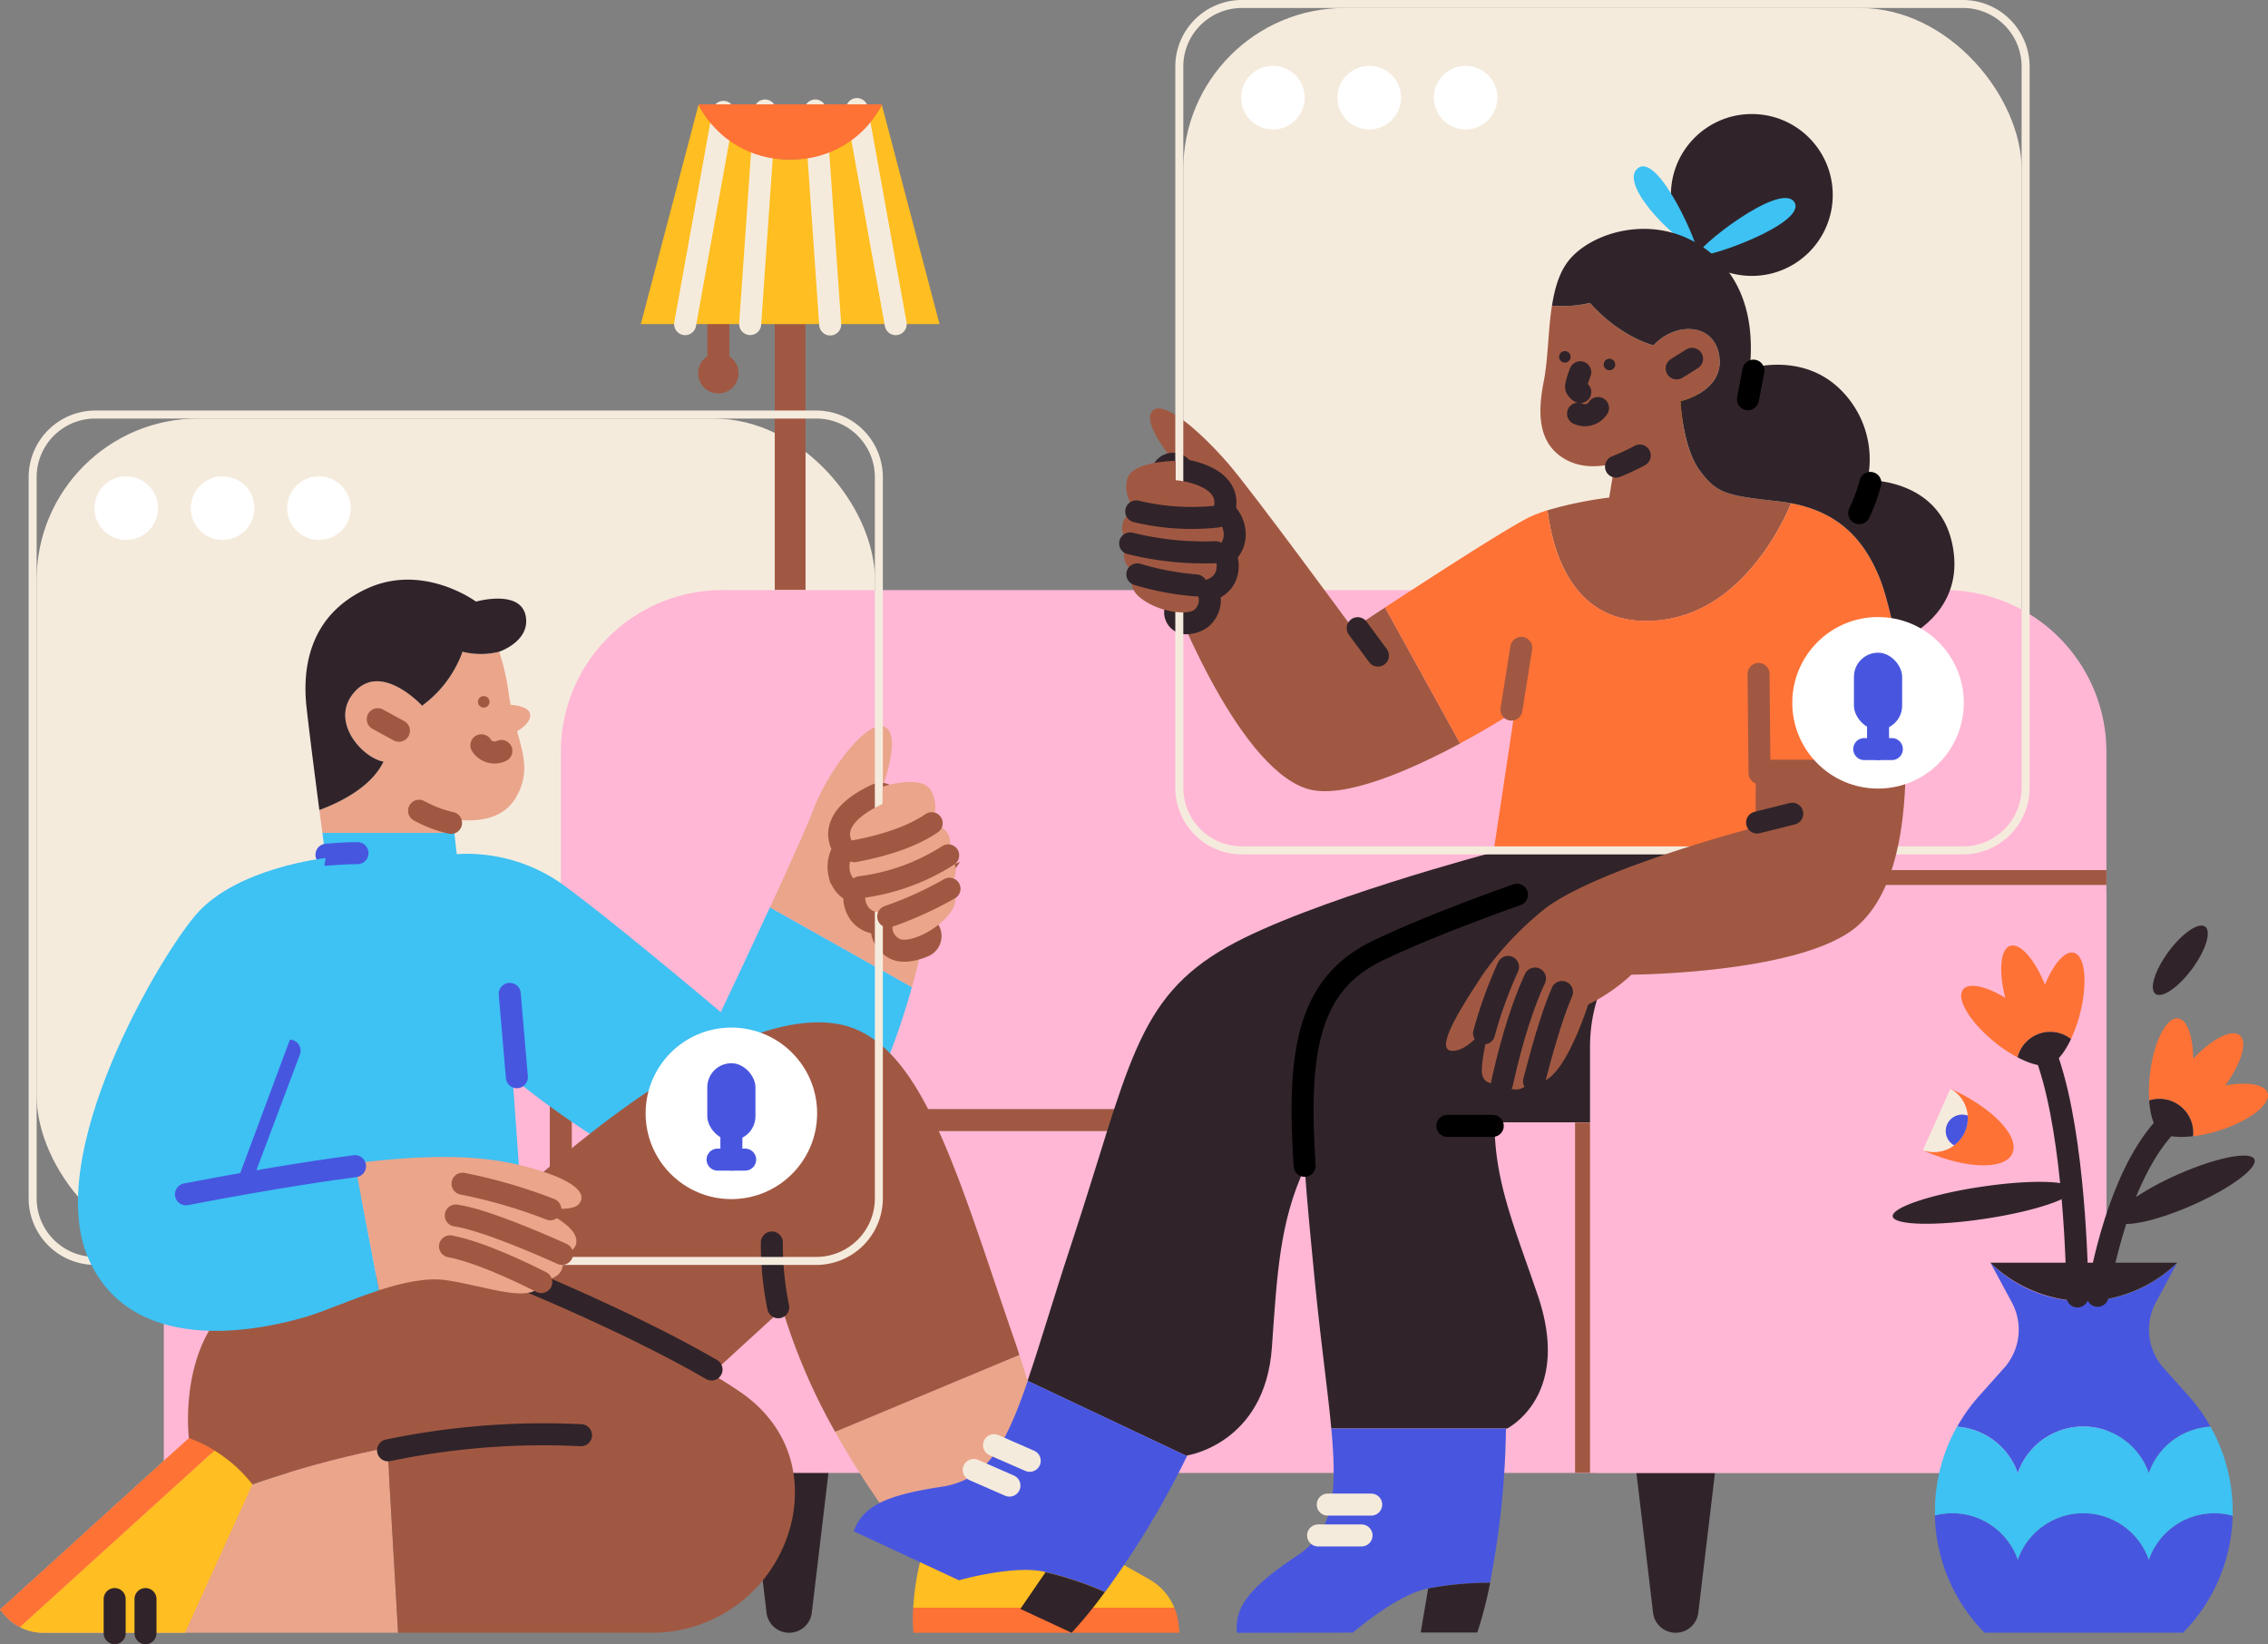 <svg xmlns="http://www.w3.org/2000/svg" width="412.192" height="298.794" viewBox="0 0 412.192 298.794">
  <rect x="0" y="0" width="412.192" height="298.794" fill="#808080" stroke="none"/>
  <g id="wfh_9" transform="translate(-228.77 -200.25)">
    <rect id="Rectangle_3514" data-name="Rectangle 3514" width="152.36" height="152.36" rx="29.33" transform="translate(235.427 276.31)" fill="#f5ebdd"/>
    <circle id="Ellipse_1236" data-name="Ellipse 1236" cx="3.677" cy="3.677" r="3.677" transform="translate(355.649 264.398)" fill="#a15842"/>
    <line id="Line_230" data-name="Line 230" y2="11.559" transform="translate(359.327 255.292)" fill="none" stroke="#a15842" stroke-miterlimit="10" stroke-width="4"/>
    <rect id="Rectangle_3515" data-name="Rectangle 3515" width="5.596" height="48.334" transform="translate(369.578 259.147)" fill="#a15842"/>
    <path id="Path_734" data-name="Path 734" d="M593.069,252.66a18.929,18.929,0,0,1-33.315,0L549.27,292.512h54.286Z" transform="translate(-204.035 -33.365)" fill="#ffbe21"/>
    <line id="Line_231" data-name="Line 231" x2="7.05" y2="39.086" transform="translate(384.509 220.069)" fill="none" stroke="#f5ebdd" stroke-linecap="round" stroke-miterlimit="10" stroke-width="4"/>
    <line id="Line_232" data-name="Line 232" x1="6.959" y2="38.577" transform="translate(353.287 220.578)" fill="none" stroke="#f5ebdd" stroke-linecap="round" stroke-miterlimit="10" stroke-width="4"/>
    <line id="Line_233" data-name="Line 233" x1="2.696" y2="38.813" transform="translate(365.108 220.327)" fill="none" stroke="#f5ebdd" stroke-linecap="round" stroke-miterlimit="10" stroke-width="4"/>
    <line id="Line_234" data-name="Line 234" x2="2.704" y2="38.889" transform="translate(376.947 220.327)" fill="none" stroke="#f5ebdd" stroke-linecap="round" stroke-miterlimit="10" stroke-width="4"/>
    <path id="Path_735" data-name="Path 735" d="M594.792,262.455a18.289,18.289,0,0,0,16.658-9.939v-.076H578.142l-.022.076A18.3,18.3,0,0,0,594.792,262.455Z" transform="translate(-222.402 -33.225)" fill="#ff7235"/>
    <rect id="Rectangle_3516" data-name="Rectangle 3516" width="152.36" height="152.36" rx="29.33" transform="translate(443.825 201.704)" fill="#f5ebdd"/>
    <path id="Path_736" data-name="Path 736" d="M610.89,965.271h0a4.143,4.143,0,0,1-4.114-3.634L603.71,935.87h14.361L615,961.638A4.139,4.139,0,0,1,610.89,965.271Z" transform="translate(-238.693 -468.307)" fill="#30242a"/>
    <path id="Path_737" data-name="Path 737" d="M1054.267,965.271h0a4.135,4.135,0,0,1-4.11-3.634l-3.067-25.768h14.357l-3.067,25.768A4.139,4.139,0,0,1,1054.267,965.271Z" transform="translate(-520.955 -468.307)" fill="#30242a"/>
    <path id="Path_738" data-name="Path 738" d="M340.094,642.81h64.468V749.645H310.7V672.2a29.393,29.393,0,0,1,29.391-29.391Z" transform="translate(-52.158 -281.741)" fill="#ffb7d5"/>
    <path id="Path_739" data-name="Path 739" d="M538.657,495.334H760.772a29.394,29.394,0,0,1,29.394,29.394V655.746H509.27V524.724a29.394,29.394,0,0,1,29.394-29.394Z" transform="translate(-178.571 -187.852)" fill="#ffb7d5"/>
    <line id="Line_235" data-name="Line 235" y2="91.082" transform="translate(330.692 376.811)" fill="none" stroke="#a15842" stroke-linecap="round" stroke-miterlimit="10" stroke-width="4"/>
    <path id="Path_740" data-name="Path 740" d="M538.657,760.4H760.772a29.394,29.394,0,0,1,29.394,29.394v34.7H509.27v-34.7A29.394,29.394,0,0,1,538.657,760.4Z" transform="translate(-178.571 -356.6)" fill="#ffb7d5"/>
    <path id="Path_741" data-name="Path 741" d="M674.422,760.4H537.564a28.344,28.344,0,0,0-28.344,28.344v35.764" transform="translate(-178.539 -356.6)" fill="none" stroke="#a15842" stroke-linecap="round" stroke-miterlimit="10" stroke-width="4"/>
    <line id="Line_236" data-name="Line 236" y2="63.647" transform="translate(517.028 404.247)" fill="none" stroke="#a15842" stroke-miterlimit="10" stroke-width="4"/>
    <line id="Line_237" data-name="Line 237" x1="65.536" transform="translate(546.059 360.368)" fill="none" stroke="#a15842" stroke-miterlimit="10" stroke-width="4"/>
    <path id="Path_742" data-name="Path 742" d="M412.773,556.613c8.405,1.05,11.025-2.518,12.257-5.6,1.4-3.5.5-6.508-.592-10.418,0,0,2.776-1.512,2.344-3.245-.363-1.4-3.521-1.555-3.521-1.555q-.185-.937-.331-1.944a40.416,40.416,0,0,0-1.752-7.707,13.723,13.723,0,0,1-6.654,0,20.957,20.957,0,0,1-7.355,9.811s-7.707-8.405-12.609-2.1c-4,5.142,1.751,11.556,5.6,12.257-2.289,4.829-8.449,7.631-11.654,8.8.2,1.519.382,2.929.545,4.157h23.983Z" transform="translate(-101.693 -207.467)" fill="#eaa58b"/>
    <path id="Path_743" data-name="Path 743" d="M639.637,610.81a136.437,136.437,0,0,0,3.1-13.671l-8.405-22.766s3.5-9.448.363-10.858-10.171,7.715-12.973,15.062c-1.21,3.176-4.517,10.476-7.878,17.74Z" transform="translate(-245.142 -231.168)" fill="#eaa58b"/>
    <path id="Path_744" data-name="Path 744" d="M432.172,649.354s-20.313-17.163-29.107-23.471a30.1,30.1,0,0,0-18.874-5.247l-.44-3.855H359.767c.363,2.736.6,4.553.6,4.553L342.51,685.082l53.232-4.2-1.4-19.623s28.707,23.983,45.183,21.716c14.859-2.057,23.3-23.511,27.374-38.155l-25.8-14.492C436.692,639.866,432.172,649.354,432.172,649.354Z" transform="translate(-72.409 -265.169)" fill="#3ec1f3"/>
    <path id="Path_745" data-name="Path 745" d="M395.729,523.193c-3.852-.7-9.6-7.115-5.6-12.257,4.9-6.3,12.609,2.1,12.609,2.1a20.956,20.956,0,0,0,7.355-9.811,13.723,13.723,0,0,0,6.654,0s5.255-1.752,4.9-5.952c-.469-5.64-9.106-3.154-9.106-3.154s-9.448-7.006-19.623-2.453c-10.843,4.88-11.9,14.717-11.207,21.371.4,3.819,1.494,12.355,2.355,18.958C387.28,530.82,393.439,528.022,395.729,523.193Z" transform="translate(-97.258 -184.54)" fill="#30242a"/>
    <path id="Path_746" data-name="Path 746" d="M666.339,626.594c-1.6.661-3.009.854-3.634.494-1.57-.894-1.817-2.765.047-5.4,0,0-4.43,1.726-5.8-.52s.687-4.313.687-4.313-3.136.865-3.9-1.926a3.854,3.854,0,0,1,1.817-4.252,2.892,2.892,0,0,1-1.817-2.5c-.069-2.678,4.3-4.851,5.552-5.422" transform="translate(-270.453 -256.244)" fill="none" stroke="#a15842" stroke-linecap="round" stroke-miterlimit="10" stroke-width="8"/>
    <line id="Line_238" data-name="Line 238" x1="1.297" y1="15.149" transform="translate(321.411 380.859)" fill="none" stroke="#4756df" stroke-linecap="round" stroke-miterlimit="10" stroke-width="4"/>
    <path id="Path_747" data-name="Path 747" d="M444.184,607.909a22.167,22.167,0,0,1-5.814-2.209" transform="translate(-133.435 -258.116)" fill="none" stroke="#a15842" stroke-linecap="round" stroke-miterlimit="10" stroke-width="4"/>
    <line id="Line_239" data-name="Line 239" y1="24.002" x2="9.026" transform="translate(272.376 391.179)" fill="none" stroke="#4756df" stroke-linecap="round" stroke-miterlimit="10" stroke-width="4"/>
    <path id="Path_748" data-name="Path 748" d="M473.154,573.988a2.837,2.837,0,0,1-3.634-1.028" transform="translate(-153.265 -237.273)" fill="none" stroke="#a15842" stroke-linecap="round" stroke-miterlimit="10" stroke-width="4"/>
    <circle id="Ellipse_1237" data-name="Ellipse 1237" cx="1.05" cy="1.05" r="1.05" transform="translate(315.633 326.744)" fill="#a15842"/>
    <line id="Line_240" data-name="Line 240" x2="3.852" y2="2.1" transform="translate(297.421 330.948)" fill="none" stroke="#a15842" stroke-linecap="round" stroke-miterlimit="10" stroke-width="4"/>
    <path id="Path_749" data-name="Path 749" d="M661.6,914.076l26.829-7.94c-2.046-7.071-5.959-20.477-8.478-28.286L646.47,891.826A153.349,153.349,0,0,0,661.6,914.076Z" transform="translate(-265.914 -431.371)" fill="#eaa58b"/>
    <path id="Path_750" data-name="Path 750" d="M447.57,835.088l9.713,4.564-8.925-5.393C447.843,834.8,447.57,835.088,447.57,835.088Z" transform="translate(-139.291 -403.621)" fill="none"/>
    <path id="Path_751" data-name="Path 751" d="M551.52,885.37l8.46,3.972,1.762-1.614Z" transform="translate(-205.468 -436.158)" fill="none"/>
    <path id="Path_752" data-name="Path 752" d="M686.953,964.223a46.518,46.518,0,0,0-1.453,9.11h47.462a10.64,10.64,0,0,0-4.593-5.182l-13.747-7.784s-.523-1.817-1.348-4.688l-26.829,7.944C686.772,964.016,686.953,964.223,686.953,964.223Z" transform="translate(-290.761 -480.918)" fill="#ffbe21"/>
    <path id="Path_753" data-name="Path 753" d="M685.428,1008.81h48.33l-.149-1.5a10.59,10.59,0,0,0-.774-3.052H685.373A28.231,28.231,0,0,0,685.428,1008.81Z" transform="translate(-290.638 -511.845)" fill="#ff7235"/>
    <path id="Path_754" data-name="Path 754" d="M511.646,763.607a109.224,109.224,0,0,0,9.582,22.33l33.479-13.976c-.363-1.174-.727-2.22-1.032-3.1-10.476-30.274-16.81-54.62-32.221-57.088-24.256-3.859-65.518,37.916-71.714,44.333l8.925,5.411,28.061,13.18,10.222,2.358Z" transform="translate(-140.673 -325.481)" fill="#a15842"/>
    <path id="Path_755" data-name="Path 755" d="M615.961,833.374A57.06,57.06,0,0,1,614.8,821.6" transform="translate(-245.751 -395.561)" fill="none" stroke="#30242a" stroke-linecap="round" stroke-miterlimit="10" stroke-width="4"/>
    <path id="Path_756" data-name="Path 756" d="M827.384,626.407s-33.566,8.856-48.33,17.163c-16.814,9.448-17.864,22.065-28.369,53.937-3.383,10.258-5.774,18.5-7.995,24.975l28.94,13.663.055-.109s14.172-2.082,15.411-19.623c.934-13.082,1.381-22.788,5.952-32.574l78.106-57.44Z" transform="translate(-327.169 -271.294)" fill="#30242a"/>
    <path id="Path_757" data-name="Path 757" d="M671.739,910.051c-10.12,1.533-14.343,3.5-15.989,8.093l19.118,8.9s10.251-2.907,15.771-1.486v.018a61.5,61.5,0,0,1,10.782,3.608,161.036,161.036,0,0,0,14.9-24.71l-28.94-13.663C683.229,902.929,679.77,908.834,671.739,910.051Z" transform="translate(-271.822 -439.621)" fill="#4856df"/>
    <path id="Path_758" data-name="Path 758" d="M739.09,993.152l9.324,4.339a82.974,82.974,0,0,0,6.039-7.4,61.507,61.507,0,0,0-10.782-3.608Z" transform="translate(-324.878 -500.526)" fill="#30242a"/>
    <line id="Line_241" data-name="Line 241" x2="6.49" y2="2.838" transform="translate(409.427 462.879)" fill="none" stroke="#f5ebdd" stroke-linecap="round" stroke-miterlimit="10" stroke-width="4"/>
    <line id="Line_242" data-name="Line 242" x2="6.49" y2="2.842" transform="translate(405.738 467.381)" fill="none" stroke="#f5ebdd" stroke-linecap="round" stroke-miterlimit="10" stroke-width="4"/>
    <circle id="Ellipse_1238" data-name="Ellipse 1238" cx="3.677" cy="3.677" r="3.677" transform="translate(530.51 269.827)" fill="#ffbe21"/>
    <circle id="Ellipse_1239" data-name="Ellipse 1239" cx="14.71" cy="14.71" r="14.71" transform="translate(532.44 220.97)" fill="#30242a"/>
    <path id="Path_759" data-name="Path 759" d="M1057.18,298.442c.9.414-6.654-17.515-10.505-14.713C1043.033,286.367,1052.612,296.357,1057.18,298.442Z" transform="translate(-520.176 -52.955)" fill="#3ec1f3"/>
    <path id="Path_760" data-name="Path 760" d="M1078.055,309.62c.825.985,20.092-5.756,17.442-9.648C1092.914,296.232,1077.234,308.62,1078.055,309.62Z" transform="translate(-540.648 -63.038)" fill="#3ec1f3"/>
    <path id="Path_761" data-name="Path 761" d="M1177.21,520.036l1.686-.262v-.494A14.5,14.5,0,0,1,1177.21,520.036Z" transform="translate(-603.792 -203.099)" fill="#30242a"/>
    <path id="Path_762" data-name="Path 762" d="M1017.984,409.513c16.4.3,24.67-16.4,26.77-21.378-.727-.134-1.453-.251-2.253-.338-9.448-1.05-11.207-1.4-14.361-5.6s-3.5-12.609-3.5-12.609,8.169-1.817,7.006-8.405c-1.05-5.956-8.056-5.956-11.908-1.751,0,0-5.956-1.4-11.559-7.707a21.918,21.918,0,0,1-6.9.494c-.727,4.586-.683,9.717-1.512,13.867-1.4,7.006-.363,11.559,3.852,14.012s9.106.7,9.106.7l-1.05,6.3a71.177,71.177,0,0,0-11.214,2.311C1001.468,397.321,1005.113,409.28,1017.984,409.513Z" transform="translate(-490.45 -96.428)" fill="#a15842"/>
    <path id="Path_763" data-name="Path 763" d="M1111.139,624.154l1.908-1.294-3.307,1.294Z" transform="translate(-560.839 -269.04)" fill="#a15842"/>
    <path id="Path_764" data-name="Path 764" d="M840.8,444.532s-18.362-25.074-22.766-30.125c-4.906-5.6-11.559-11.556-13.66-9.448s3.852,9.106,3.852,9.106l-1.05,22.766s12.064,32.534,25.219,36.778c6.577,2.122,19.07-3.474,27.9-8.213l-13.652-24.71C843.168,442.962,840.8,444.532,840.8,444.532Z" transform="translate(-366.152 -130.044)" fill="#a15842"/>
    <path id="Path_765" data-name="Path 765" d="M1014.4,477.16s-1.4-7.7-3.154-11.908c-2.62-6.294-6.944-11.628-15.96-13.322-2.1,4.982-10.375,21.676-26.771,21.378C955.646,473.075,952,461.116,951,453.2a25.723,25.723,0,0,0-3.147,1.192c-3.7,1.726-18.14,11.08-26.382,16.472l13.638,24.7c5.738-3.078,9.928-5.814,9.928-5.814l-3.852,25.568h48.693l3.307-1.294,22.893-15.531A144.261,144.261,0,0,0,1014.4,477.16Z" transform="translate(-440.983 -160.223)" fill="#ff7235"/>
    <path id="Path_766" data-name="Path 766" d="M1077.722,371.934c-2.511-11.923-15.411-11.559-15.411-11.559a17.741,17.741,0,0,0-4.553-16.113c-7.006-7.355-16.814-4.2-16.814-4.2.363-4.2,1.05-15.059-8.056-21.712s-20.662-3.154-24.867,2.1c-1.712,2.14-2.544,5.04-3.042,8.2a21.96,21.96,0,0,0,6.9-.494c5.6,6.3,11.559,7.707,11.559,7.707,3.852-4.2,10.858-4.2,11.908,1.752,1.163,6.588-7.006,8.405-7.006,8.405s.364,8.405,3.5,12.609,4.906,4.553,14.361,5.6c.785.087,1.533.2,2.253.338,9.016,1.69,13.34,7.028,15.96,13.322,1.751,4.2,3.154,11.908,3.154,11.908a14.473,14.473,0,0,0,1.668-.756C1072.639,387.272,1079.888,382.218,1077.722,371.934Z" transform="translate(-494.147 -72.858)" fill="#30242a"/>
    <line id="Line_243" data-name="Line 243" y1="1.748" x2="2.802" transform="translate(533.49 265.452)" fill="none" stroke="#30242a" stroke-linecap="round" stroke-miterlimit="10" stroke-width="4"/>
    <path id="Path_767" data-name="Path 767" d="M1018,405.318a2.837,2.837,0,0,0,3.634-1.028" transform="translate(-502.436 -129.895)" fill="none" stroke="#30242a" stroke-linecap="round" stroke-miterlimit="10" stroke-width="4"/>
    <circle id="Ellipse_1240" data-name="Ellipse 1240" cx="1.05" cy="1.05" r="1.05" transform="translate(520.226 265.441)" fill="#30242a"/>
    <circle id="Ellipse_1241" data-name="Ellipse 1241" cx="1.05" cy="1.05" r="1.05" transform="translate(512.123 264.049)" fill="#30242a"/>
    <path id="Path_768" data-name="Path 768" d="M1017.795,386.42s-.956,2.395-.727,2.874a1.792,1.792,0,0,0,.727.727" transform="translate(-501.82 -118.519)" fill="none" stroke="#30242a" stroke-linecap="round" stroke-miterlimit="10" stroke-width="4"/>
    <path id="Path_769" data-name="Path 769" d="M817.811,462.641a2.689,2.689,0,0,0,1.581-.531c1.239-1.239.988-3.052-1.432-5.029,0,0,4.586.476,5.284-1.977s-1.748-3.852-1.748-3.852,3.15,0,3.15-2.8a3.739,3.739,0,0,0-2.8-3.5,2.794,2.794,0,0,0,1.05-2.8c-.7-2.8-6.654-3.5-6.654-3.5l-.821-1" transform="translate(-373.47 -151.126)" fill="none" stroke="#30242a" stroke-linecap="round" stroke-linejoin="round" stroke-width="8"/>
    <path id="Path_770" data-name="Path 770" d="M1037,430.067a40.537,40.537,0,0,0,4.317-2.017" transform="translate(-514.532 -145.021)" fill="none" stroke="#30242a" stroke-linecap="round" stroke-miterlimit="10" stroke-width="4"/>
    <line id="Line_244" data-name="Line 244" x2="3.681" y2="4.982" transform="translate(475.519 314.407)" fill="none" stroke="#30242a" stroke-linecap="round" stroke-miterlimit="10" stroke-width="4"/>
    <line id="Line_245" data-name="Line 245" x1="1.788" y2="11.221" transform="translate(503.463 317.983)" fill="none" stroke="#a15842" stroke-linecap="round" stroke-miterlimit="10" stroke-width="4"/>
    <line id="Line_246" data-name="Line 246" x1="0.174" y1="18.035" transform="translate(548.374 322.718)" fill="none" stroke="#a15842" stroke-linecap="round" stroke-miterlimit="10" stroke-width="4"/>
    <path id="Path_771" data-name="Path 771" d="M1160.664,441.75a32.187,32.187,0,0,1-2.024,5.5" transform="translate(-591.97 -153.743)" fill="none" stroke="#000" stroke-linecap="round" stroke-linejoin="round" stroke-width="4"/>
    <line id="Line_247" data-name="Line 247" x1="0.992" y2="5.204" transform="translate(546.448 267.603)" fill="none" stroke="#000" stroke-linecap="round" stroke-linejoin="round" stroke-width="4"/>
    <path id="Path_772" data-name="Path 772" d="M940.869,627.384s-30.125,9.448-46.935,17.512c-16.716,7.994-14.71,26.618-11.559,59.192,1.116,11.516,2.42,20.531,3.081,27.672h31.978c1.643-.916,11.338-7.141,5.556-24.169-4.223-12.431-7.867-20.666-7.867-31.465h26.745a29.231,29.231,0,0,0,29.22-28.4l.585-20.348Z" transform="translate(-414.734 -271.918)" fill="#30242a"/>
    <path id="Path_773" data-name="Path 773" d="M858.361,937.67c-8.518,5.676-11.508,9.245-11.065,14.1l21.076-.029s8.056-6.973,13.66-8.024a59.757,59.757,0,0,1,11.265-1.05,155.923,155.923,0,0,0,2.907-27.9l.233-.12H864.458C865.574,926.634,864.865,933.328,858.361,937.67Z" transform="translate(-393.736 -454.798)" fill="#4856df"/>
    <path id="Path_774" data-name="Path 774" d="M939.33,1000.807h10.287a73.16,73.16,0,0,0,2.326-9.037,59.757,59.757,0,0,0-11.265,1.05Z" transform="translate(-452.354 -503.894)" fill="#30242a"/>
    <line id="Line_248" data-name="Line 248" x1="8.256" transform="translate(491.81 404.85)" fill="none" stroke="#000" stroke-linecap="round" stroke-linejoin="round" stroke-width="4"/>
    <line id="Line_249" data-name="Line 249" x2="7.896" transform="translate(470.079 473.675)" fill="none" stroke="#f5ebdd" stroke-linecap="round" stroke-miterlimit="10" stroke-width="4"/>
    <line id="Line_250" data-name="Line 250" x2="7.896" transform="translate(468.324 479.278)" fill="none" stroke="#f5ebdd" stroke-linecap="round" stroke-miterlimit="10" stroke-width="4"/>
    <circle id="Ellipse_1242" data-name="Ellipse 1242" cx="15.586" cy="15.586" r="15.586" transform="translate(346.107 386.986)" fill="#fff"/>
    <rect id="Rectangle_3517" data-name="Rectangle 3517" width="8.758" height="14.008" rx="4.379" transform="translate(357.314 393.465)" fill="#4856df"/>
    <line id="Line_251" data-name="Line 251" y2="4.906" transform="translate(361.692 406.075)" fill="none" stroke="#4856df" stroke-linecap="round" stroke-miterlimit="10" stroke-width="4"/>
    <line id="Line_252" data-name="Line 252" x2="5.018" transform="translate(359.181 410.98)" fill="none" stroke="#4856df" stroke-linecap="round" stroke-miterlimit="10" stroke-width="4"/>
    <circle id="Ellipse_1243" data-name="Ellipse 1243" cx="5.778" cy="5.778" r="5.778" transform="translate(245.933 286.815)" fill="#fff"/>
    <circle id="Ellipse_1244" data-name="Ellipse 1244" cx="5.778" cy="5.778" r="5.778" transform="translate(263.448 286.815)" fill="#fff"/>
    <circle id="Ellipse_1245" data-name="Ellipse 1245" cx="5.778" cy="5.778" r="5.778" transform="translate(280.959 286.815)" fill="#fff"/>
    <path id="Path_775" data-name="Path 775" d="M386.231,407.014a10.654,10.654,0,0,1,10.654,10.654V548.715a10.654,10.654,0,0,1-10.654,10.654H255.2a10.654,10.654,0,0,1-10.654-10.654V417.668A10.654,10.654,0,0,1,255.2,407.014H386.231m0-1.454H255.2a12.122,12.122,0,0,0-12.108,12.108V548.715A12.122,12.122,0,0,0,255.2,560.823H386.231a12.122,12.122,0,0,0,12.108-12.108V417.668A12.123,12.123,0,0,0,386.231,405.56Z" transform="translate(-9.116 -130.704)" fill="#f5ebdd"/>
    <path id="Path_776" data-name="Path 776" d="M1053.376,642.81h64.475V749.645H1024V672.2a29.393,29.393,0,0,1,29.372-29.391Z" transform="translate(-506.256 -281.741)" fill="#ffb7d5"/>
    <path id="Path_777" data-name="Path 777" d="M1218.64,869.955a12.609,12.609,0,0,1,23.816,0,12.617,12.617,0,0,1,11.214-8.442,31.473,31.473,0,0,0-3.957-5.549l-4.579-5.127a10.433,10.433,0,0,1-1.4-11.894l3.888-7.224h0a24.06,24.06,0,0,1-33.944,0h0l3.892,7.224a10.44,10.44,0,0,1-1.4,11.894l-4.579,5.127a31.4,31.4,0,0,0-3.964,5.56A12.609,12.609,0,0,1,1218.64,869.955Z" transform="translate(-623.157 -402.004)" fill="#4756df"/>
    <path id="Path_778" data-name="Path 778" d="M1247.267,956.994a12.617,12.617,0,0,0-11.908,8.467,12.606,12.606,0,0,0-23.816,0,12.613,12.613,0,0,0-15.062-8.067,31.371,31.371,0,0,0,9.019,21.316h36.077a31.356,31.356,0,0,0,9.016-21.269A12.68,12.68,0,0,0,1247.267,956.994Z" transform="translate(-616.059 -481.753)" fill="#4756df"/>
    <path id="Path_779" data-name="Path 779" d="M1241.21,838.726a24.949,24.949,0,0,0,16.974-7.006H1224.24A24.938,24.938,0,0,0,1241.21,838.726Z" transform="translate(-633.731 -402.004)" fill="#30242a"/>
    <path id="Path_780" data-name="Path 780" d="M1211.558,937.878a12.606,12.606,0,0,1,23.816,0,12.606,12.606,0,0,1,15.233-8.02,31.379,31.379,0,0,0-4.019-16.185,12.617,12.617,0,0,0-11.214,8.441,12.609,12.609,0,0,0-23.816,0,12.61,12.61,0,0,0-11.047-8.431,31.425,31.425,0,0,0-4,16.127,12.613,12.613,0,0,1,15.062,8.067Z" transform="translate(-616.074 -454.162)" fill="#3ec1f3"/>
    <path id="Path_781" data-name="Path 781" d="M1277.86,795.431c.69-4.237,3.841-21.047,11.759-30.161" transform="translate(-667.867 -359.701)" fill="none" stroke="#30242a" stroke-linecap="round" stroke-miterlimit="10" stroke-width="4"/>
    <path id="Path_782" data-name="Path 782" d="M1258.6,774.04c-.051-4.811-.545-28.453-5.247-42.56" transform="translate(-652.264 -338.189)" fill="none" stroke="#30242a" stroke-linecap="round" stroke-miterlimit="10" stroke-width="4"/>
    <ellipse id="Ellipse_1246" data-name="Ellipse 1246" cx="13.736" cy="3.089" rx="13.736" ry="3.089" transform="translate(612.103 419.164) rotate(-23.75)" fill="#30242a"/>
    <ellipse id="Ellipse_1247" data-name="Ellipse 1247" cx="7.598" cy="2.653" rx="7.598" ry="2.653" transform="translate(618.374 379.288) rotate(-53.51)" fill="#30242a"/>
    <ellipse id="Ellipse_1248" data-name="Ellipse 1248" cx="16.574" cy="2.929" rx="16.574" ry="2.929" transform="translate(572.32 418.413) rotate(-8.6)" fill="#30242a"/>
    <path id="Path_783" data-name="Path 783" d="M1195.52,744.71v.026a6.127,6.127,0,0,1-5,11.134v.025c7.587,3.409,14.862,3.667,16.25.578S1203.108,748.119,1195.52,744.71Z" transform="translate(-612.265 -346.612)" fill="#ff7235"/>
    <path id="Path_784" data-name="Path 784" d="M1230.119,674.4c-1.617-.418-3.717,2.024-5.251,5.814-1.846-4.59-4.524-7.66-6.327-7.064s-2.129,4.655-.879,9.448c-3.481-2.122-6.625-2.834-7.671-1.537-1.337,1.657,1.239,5.952,5.756,9.6a25.713,25.713,0,0,0,4.132,2.751,6.123,6.123,0,0,1,9.713-3.325,26.1,26.1,0,0,0,1.617-4.528C1232.663,679.924,1232.179,674.935,1230.119,674.4Z" transform="translate(-624.436 -301.009)" fill="#ff7235"/>
    <path id="Path_785" data-name="Path 785" d="M1325.107,723.1c-.5-1.592-3.681-2.082-7.7-1.388,2.907-4,4.113-7.889,2.653-9.106s-5.088.658-8.481,4.248c-.04-4.077-1.09-7.119-2.751-7.322-2.111-.258-4.4,4.2-5.087,9.96a25.754,25.754,0,0,0-.149,4.96,6.123,6.123,0,0,1,7.958,6.486,26.016,26.016,0,0,0,4.7-1.021C1321.767,728.184,1325.743,725.131,1325.107,723.1Z" transform="translate(-684.211 -324.21)" fill="#ff7235"/>
    <path id="Path_786" data-name="Path 786" d="M1309.429,751.223a6.12,6.12,0,0,0-5.789-1.127c.2,2.74.89,4.837,1.933,5.618.97.9,3.223,1.2,6.025.869A6.116,6.116,0,0,0,1309.429,751.223Z" transform="translate(-684.279 -349.855)" fill="#30242a"/>
    <path id="Path_787" data-name="Path 787" d="M1241.845,716.567a6.112,6.112,0,0,0-4.015,4.321c2.427,1.283,4.575,1.817,5.789,1.33,1.279-.363,2.722-2.1,3.925-4.655a6.116,6.116,0,0,0-5.7-1Z" transform="translate(-642.383 -328.498)" fill="#30242a"/>
    <path id="Path_788" data-name="Path 788" d="M1196.177,755.022a2.976,2.976,0,0,1,2.442-5.4,6.123,6.123,0,0,0-3.129-4.858l-5,11.134A6.112,6.112,0,0,0,1196.177,755.022Z" transform="translate(-612.246 -346.644)" fill="#f5ebdd"/>
    <path id="Path_789" data-name="Path 789" d="M1202.172,759.424a2.976,2.976,0,0,0,1.275,3.823,6.112,6.112,0,0,0,2.442-5.4,2.976,2.976,0,0,0-3.717,1.581Z" transform="translate(-619.517 -354.861)" fill="#4856df"/>
    <circle id="Ellipse_1249" data-name="Ellipse 1249" cx="5.778" cy="5.778" r="5.778" transform="translate(454.334 212.213)" fill="#fff"/>
    <circle id="Ellipse_1250" data-name="Ellipse 1250" cx="5.778" cy="5.778" r="5.778" transform="translate(471.845 212.213)" fill="#fff"/>
    <circle id="Ellipse_1251" data-name="Ellipse 1251" cx="5.778" cy="5.778" r="5.778" transform="translate(489.357 212.213)" fill="#fff"/>
    <path id="Path_790" data-name="Path 790" d="M959.735,201.7a10.658,10.658,0,0,1,10.658,10.658V343.409a10.658,10.658,0,0,1-10.658,10.654H828.692a10.658,10.658,0,0,1-10.658-10.654V212.362A10.658,10.658,0,0,1,828.692,201.7H959.735m0-1.454H828.692a12.126,12.126,0,0,0-12.112,12.112V343.409a12.122,12.122,0,0,0,12.112,12.108H959.735a12.123,12.123,0,0,0,12.112-12.108V212.362a12.126,12.126,0,0,0-12.112-12.112Z" transform="translate(-374.209)" fill="#f5ebdd"/>
    <path id="Path_791" data-name="Path 791" d="M799.7,430.76s-7.7,0-8.754,3.151a5.851,5.851,0,0,0,1.4,5.607s-4.2,2.1-1.4,5.952c0,0-2.1,3.5,1.4,5.6,0,0-2.1,2.453,1.4,4.906s8.405,2.8,9.448,1.752c1.239-1.239.988-3.052-1.432-5.029,0,0,4.586.476,5.284-1.977s-1.748-3.852-1.748-3.852,3.151,0,3.151-2.8a3.739,3.739,0,0,0-2.8-3.5,2.794,2.794,0,0,0,1.05-2.8c-.516-2.06-3.866-2.983-5.607-3.329a12.1,12.1,0,0,0-1.4-.174Z" transform="translate(-357.274 -146.746)" fill="#a15842"/>
    <path id="Path_792" data-name="Path 792" d="M797.59,487.47a50.575,50.575,0,0,0,10.687,2.01" transform="translate(-362.12 -182.849)" fill="none" stroke="#30242a" stroke-linecap="round" stroke-miterlimit="10" stroke-width="4"/>
    <path id="Path_793" data-name="Path 793" d="M794,472a55.837,55.837,0,0,0,15.509,1.6" transform="translate(-359.834 -173)" fill="none" stroke="#30242a" stroke-linecap="round" stroke-miterlimit="10" stroke-width="4"/>
    <path id="Path_794" data-name="Path 794" d="M797.05,456a43,43,0,0,0,14.688.938" transform="translate(-361.776 -162.814)" fill="none" stroke="#30242a" stroke-linecap="round" stroke-miterlimit="10" stroke-width="4"/>
    <path id="Path_795" data-name="Path 795" d="M1008.261,592.431s-28.369,7.359-38.177,14.713A58.762,58.762,0,0,0,958.529,619.4c-1.744,2.809-9.106,13.311-5.6,13.66s7.355-5.952,7.355-5.952-2.108,7.7-1.744,10.157,3.852,1.751,3.852,1.751c2.8,2.8,5.255-.7,5.255-.7,4.9,3.151,10.175-13.66,10.175-13.66a33.068,33.068,0,0,0,7.882-5.429s31.346-.174,41.153-8.932c6.963-6.214,8.681-18.471,8.678-30.135h-27.254Z" transform="translate(-460.414 -241.857)" fill="#a15842"/>
    <line id="Line_253" data-name="Line 253" y1="1.599" x2="6.396" transform="translate(548.109 348.126)" fill="none" stroke="#30242a" stroke-linecap="round" stroke-miterlimit="10" stroke-width="4"/>
    <path id="Path_796" data-name="Path 796" d="M971,695.871a79.721,79.721,0,0,1,4.361-12.061" transform="translate(-472.515 -307.842)" fill="none" stroke="#30242a" stroke-linecap="round" stroke-miterlimit="10" stroke-width="4"/>
    <path id="Path_797" data-name="Path 797" d="M985.989,689.6c-3.154,6.8-5.087,14.993-5.989,19.041" transform="translate(-478.245 -311.528)" fill="none" stroke="#30242a" stroke-linecap="round" stroke-miterlimit="10" stroke-width="4"/>
    <path id="Path_798" data-name="Path 798" d="M1001.087,696.34c-2.06,4.724-3.932,11.832-5.087,16.229" transform="translate(-488.431 -315.819)" fill="none" stroke="#30242a" stroke-linecap="round" stroke-miterlimit="10" stroke-width="4"/>
    <path id="Path_799" data-name="Path 799" d="M919.208,647.67c-8.536,3.038-18.064,6.686-25.273,10.142-12.922,6.178-14.655,18.718-13.322,39.129" transform="translate(-414.735 -284.834)" fill="none" stroke="#000" stroke-linecap="round" stroke-linejoin="round" stroke-width="4"/>
    <path id="Path_800" data-name="Path 800" d="M299.194,924.29a187.432,187.432,0,0,0-24.539,6.643l-13.787-6.109.029-.3L228.77,953.7l.7.839a9.346,9.346,0,0,0,7.177,3.361h64.483Z" transform="translate(0 -460.935)" fill="#eaa58b"/>
    <path id="Path_801" data-name="Path 801" d="M334.493,870.161a184.023,184.023,0,0,1,24.539-6.643l1.937,33.609h46.023a26.024,26.024,0,0,0,25.666-20.946c1.544-8.158-.868-16.894-9.539-22.835-13.947-9.557-43.781-22.065-51.484-24.518l-42.382,9.811c-8.056,8.758-6.3,23.115-6.3,23.115Z" transform="translate(-59.853 -400.164)" fill="#a15842"/>
    <path id="Path_802" data-name="Path 802" d="M422.86,920.443a138.813,138.813,0,0,1,35.07-2.744" transform="translate(-123.561 -456.634)" fill="none" stroke="#30242a" stroke-linecap="round" stroke-miterlimit="10" stroke-width="4"/>
    <path id="Path_803" data-name="Path 803" d="M459.21,827.83c6.741,2.148,30.426,11.992,45.583,20.822" transform="translate(-146.702 -399.527)" fill="none" stroke="#30242a" stroke-linecap="round" stroke-miterlimit="10" stroke-width="4"/>
    <path id="Path_804" data-name="Path 804" d="M274.064,925.63,238.71,957.713a9.307,9.307,0,0,0,4.277,1.039h25.735l12.246-26.967A26.188,26.188,0,0,0,274.064,925.63Z" transform="translate(-6.328 -461.788)" fill="#ffbe21"/>
    <path id="Path_805" data-name="Path 805" d="M263.1,919.43,228.77,950.6l.7.839a9.306,9.306,0,0,0,2.907,2.322l35.357-32.083a23.343,23.343,0,0,0-4.64-2.253Z" transform="translate(0 -457.841)" fill="#ff7235"/>
    <line id="Line_254" data-name="Line 254" y2="6.207" transform="translate(255.213 490.838)" fill="none" stroke="#30242a" stroke-linecap="round" stroke-miterlimit="10" stroke-width="4"/>
    <line id="Line_255" data-name="Line 255" y2="6.207" transform="translate(249.61 490.838)" fill="none" stroke="#30242a" stroke-linecap="round" stroke-miterlimit="10" stroke-width="4"/>
    <path id="Path_806" data-name="Path 806" d="M392.05,627.187c1.09-.1,3.365-.287,5.64-.287" transform="translate(-103.947 -271.612)" fill="none" stroke="#4756df" stroke-linecap="round" stroke-miterlimit="10" stroke-width="4"/>
    <path id="Path_807" data-name="Path 807" d="M659.594,592.156s6.832-2.264,8.721.585a6.076,6.076,0,0,1,.138,5.959s4.757.941,3.023,5.542c0,0,3.049,2.907.142,5.96,0,0,2.762,1.864-.055,5.262s-7.595,5.087-8.928,4.332c-1.57-.894-1.817-2.765.047-5.4,0,0-4.43,1.726-5.8-.52s.687-4.313.687-4.313-3.136.865-3.9-1.926a3.854,3.854,0,0,1,1.817-4.252,2.892,2.892,0,0,1-1.817-2.5c-.069-2.678,4.63-5.011,5.887-5.578Z" transform="translate(-270.408 -248.95)" fill="#eaa58b"/>
    <path id="Path_808" data-name="Path 808" d="M656,617c2.7-.472,9.546-1.933,14.081-5.087" transform="translate(-271.981 -262.069)" fill="none" stroke="#a15842" stroke-linecap="round" stroke-miterlimit="10" stroke-width="4"/>
    <path id="Path_809" data-name="Path 809" d="M659,633.785A38.519,38.519,0,0,0,674.989,628" transform="translate(-273.891 -272.312)" fill="none" stroke="#a15842" stroke-linecap="round" stroke-miterlimit="10" stroke-width="4"/>
    <path id="Path_810" data-name="Path 810" d="M673,649.747a66.084,66.084,0,0,0,11.141-5.047" transform="translate(-282.804 -282.944)" fill="none" stroke="#a15842" stroke-linecap="round" stroke-miterlimit="10" stroke-width="4"/>
    <path id="Path_811" data-name="Path 811" d="M318.058,684.8c-6.341.774-13.416,1.919-21.382,3.343l11.207-30.121,4.9-28.707s-16.109,1.752-23.464,10.175c-6.784,7.751-28.021,43.781-19.623,62.695s33.631,12.242,39.576,10.491c3.245-.956,8.162-3.158,13.209-4.8Z" transform="translate(-24.824 -273.146)" fill="#3ec1f3"/>
    <path id="Path_812" data-name="Path 812" d="M422.6,801.213c7.707,1.05,16.461,4.9,17.864,0,0,0,4.724-.12,3.234-4.611,0,0,2.369-.294,2.718-2.046.7-3.5-7.7-6.654-7.7-6.654s6.654,1.05,8.056-.363c1.784-1.788.047-4.633-10.822-7.268-7.893-1.911-17.442-1.8-29.8-.283l4.437,23.064C414.817,801.708,419.1,800.734,422.6,801.213Z" transform="translate(-112.923 -368.343)" fill="#eaa58b"/>
    <path id="Path_813" data-name="Path 813" d="M476.053,796.858A95.326,95.326,0,0,0,460.1,792.21" transform="translate(-147.268 -376.851)" fill="none" stroke="#a15842" stroke-linecap="round" stroke-miterlimit="10" stroke-width="4"/>
    <path id="Path_814" data-name="Path 814" d="M476.038,815.087c-4.869-2.18-14.274-6.221-19.318-6.977" transform="translate(-145.116 -386.973)" fill="none" stroke="#a15842" stroke-linecap="round" stroke-miterlimit="10" stroke-width="4"/>
    <path id="Path_815" data-name="Path 815" d="M470.422,830.024c-3.754-1.9-11.265-5.48-16.592-6.494" transform="translate(-143.277 -396.79)" fill="none" stroke="#a15842" stroke-linecap="round" stroke-miterlimit="10" stroke-width="4"/>
    <path id="Path_816" data-name="Path 816" d="M352.508,783.44c-3.423.443-14.372,1.955-30.728,5.113" transform="translate(-59.212 -371.268)" fill="none" stroke="#4756df" stroke-linecap="round" stroke-miterlimit="10" stroke-width="4"/>
    <circle id="Ellipse_1252" data-name="Ellipse 1252" cx="15.586" cy="15.586" r="15.586" transform="translate(554.504 312.383)" fill="#fff"/>
    <rect id="Rectangle_3518" data-name="Rectangle 3518" width="8.758" height="14.008" rx="4.379" transform="translate(565.711 318.862)" fill="#4856df"/>
    <line id="Line_256" data-name="Line 256" y2="4.906" transform="translate(570.09 331.472)" fill="none" stroke="#4856df" stroke-linecap="round" stroke-miterlimit="10" stroke-width="4"/>
    <line id="Line_257" data-name="Line 257" x2="5.022" transform="translate(567.579 336.377)" fill="none" stroke="#4856df" stroke-linecap="round" stroke-miterlimit="10" stroke-width="4"/>
  </g>
</svg>

